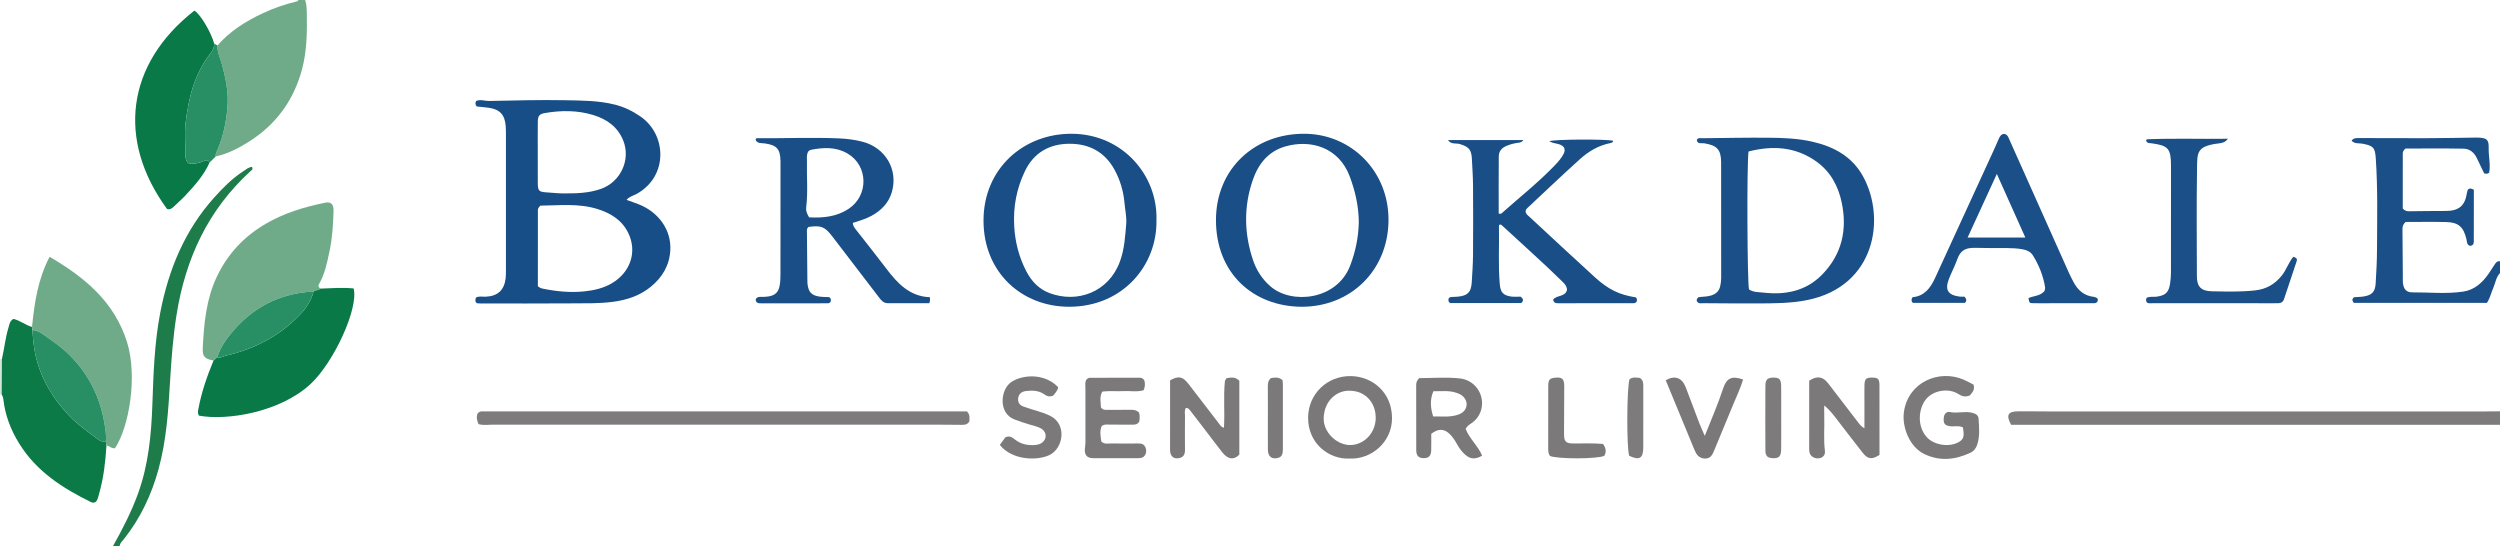 <?xml version="1.0" encoding="iso-8859-1"?>
<!-- Generator: Adobe Illustrator 27.0.0, SVG Export Plug-In . SVG Version: 6.00 Build 0)  -->
<svg version="1.1" id="Layer_1" xmlns="http://www.w3.org/2000/svg" xmlns:xlink="http://www.w3.org/1999/xlink" x="0px" y="0px"
	 viewBox="0 0 1483 324" style="enable-background:new 0 0 1483 324;" xml:space="preserve">
<g>
	<path style="fill:#6FAB89;" d="M181,0c0.865,2.534,0.958,5.162,1.006,7.806c0.209,11.462,0.051,22.886-3.045,34.053
		c-5.004,18.048-15.402,32.117-31.211,42.134c-6.159,3.902-12.617,7.225-19.821,8.826c-0.211-1.589,0.643-2.882,1.216-4.24
		c3.351-7.941,5.04-16.308,5.777-24.813c0.762-8.791-1.015-17.343-3.331-25.824c-0.985-3.609-2.838-7.058-2.597-10.969
		c7.308-8.401,16.512-14.185,26.432-18.901c6.723-3.196,13.756-5.6,21.008-7.338C176.669,0.678,176.814,0.253,177,0
		C178.333,0,179.667,0,181,0z"/>
	<path style="fill:#1B4F88;" d="M1483,162c-2.382,2.43-2.672,5.815-3.967,8.739c-1.266,2.861-1.872,6.008-3.783,8.921
		c-26.216,0-52.485,0-79.006,0c-0.208-0.381-0.615-0.908-0.788-1.503c-0.214-0.738,0.465-1.18,0.928-1.854
		c1.88-0.135,3.886-0.127,5.836-0.45c4.798-0.795,6.708-2.739,7.017-7.61c0.432-6.804,0.778-13.625,0.807-20.44
		c0.076-17.978,0.497-35.966-0.729-53.925c-0.44-6.447-1.524-7.439-7.981-8.655c-2.056-0.387-4.407,0.282-6.376-1.748
		c1.176-1.738,2.95-1.584,4.664-1.58c13.493,0.031,26.986,0.111,40.479,0.075c8.989-0.024,17.977-0.213,26.965-0.326
		c1-0.013,2-0.042,2.999-0.005c5.113,0.191,6.339,1.137,6.223,6.183c-0.114,4.946,1.209,9.885,0.3,14.607
		c-0.996,0.779-1.793,0.775-2.993,0.392c-1.379-2.868-2.883-5.976-4.369-9.094c-1.565-3.282-4.237-5.46-7.749-5.526
		c-11.618-0.219-23.242-0.083-34.504-0.083c-1.183,0.961-1.639,1.861-1.641,2.892c-0.022,11.122-0.014,22.244-0.014,32.682
		c1.814,1.968,3.395,1.627,4.852,1.62c6.827-0.033,13.655-0.216,20.481-0.168c8.061,0.057,11.572-3.233,12.667-10.409
		c0.124-0.811,0.432-1.594,0.621-2.268c0.66-0.545,1.298-0.716,1.972-0.553c0.455,0.11,0.878,0.357,1.575,0.653
		c0,10.274,0.021,20.565-0.023,30.855c-0.007,1.531-0.865,2.463-2.507,2.365c-1.734-0.788-1.517-2.439-1.851-3.854
		c-1.727-7.309-4.725-10.033-11.998-10.209c-8.14-0.197-16.289-0.045-24.099-0.045c-1.584,1.413-1.882,2.726-1.86,4.331
		c0.125,9.323,0.148,18.647,0.208,27.971c0.009,1.332-0.083,2.678,0.075,3.994c0.41,3.416,1.973,5.464,5.389,5.449
		c10.127-0.044,20.31,1.052,30.37-0.442c6.597-0.979,11.363-5.24,15.077-10.645c1.224-1.78,2.384-3.604,3.564-5.414
		c0.751-1.151,1.554-2.199,3.166-1.927C1483,157.333,1483,159.667,1483,162z"/>
	<path style="fill:#7D7B7B;" d="M1483,252c-96.735,0-193.47,0-290.011,0c-3.137-5.786-1.927-7.961,4.193-8.003
		c6.328-0.044,12.657,0.076,18.985,0.076c85.781,0.006,171.563,0.005,257.344,0.001c3.163,0,6.326-0.048,9.489-0.074
		C1483,246.667,1483,249.333,1483,252z"/>
	<path style="fill:#1E7C4A;" d="M67,324c5.744-10.292,11.16-20.715,15.12-31.879c5.973-16.841,7.63-34.277,8.258-51.966
		c0.648-18.271,1.198-36.566,4.67-54.617c4.925-25.609,14.537-48.99,32.204-68.584c5.134-5.694,10.537-11.134,17.019-15.34
		c1.611-1.045,3.105-2.439,5.186-2.609c0.859,1.397-0.182,1.905-0.842,2.507c-25.18,22.943-38.578,51.927-43.869,85.141
		c-2.071,12.999-3.068,26.086-3.84,39.2c-1.036,17.6-2.136,35.17-6.824,52.309c-4.172,15.254-10.752,29.254-20.617,41.667
		c-1.004,1.263-2.436,2.317-2.465,4.174C69.667,324,68.333,324,67,324z"/>
	<path style="fill:#D6E5DC;" d="M0.994,234.01l-0.497,0.005L0,234c0-7,0-14,0-21c0.376,0.008,0.752,0.017,1.129,0.025
		C1.084,220.02,1.039,227.015,0.994,234.01z"/>
	<path style="fill:#184E87;" d="M371.673,118.575c2.567,0.927,4.897,1.703,7.178,2.603c12.024,4.747,19.433,15.391,18.782,27.247
		c-0.494,8.998-4.732,16.116-11.63,21.729c-6.517,5.303-14.134,7.785-22.37,8.885c-8.284,1.107-16.602,0.848-24.902,0.92
		c-17.98,0.155-35.963,0.049-53.944,0.043c-0.656,0-1.312-0.073-1.863-0.106c-1.278-0.96-0.959-2.087-0.623-3.341
		c1.799-1.056,3.833-0.463,5.77-0.546c7.118-0.307,11.058-3.852,11.875-10.918c0.209-1.812,0.175-3.657,0.176-5.487
		c0.01-26.639,0.009-53.279,0.001-79.918c-0.001-1.663-0.016-3.332-0.147-4.988c-0.531-6.681-3.558-9.893-10.162-10.778
		c-2.437-0.327-4.89-0.536-7.054-0.768c-0.944-1.226-0.871-2.159-0.31-3.232c2.508-1.159,5.141,0.028,7.735-0.023
		c14.967-0.294,29.944-0.725,44.906-0.442c9.927,0.188,19.958,0.164,29.718,2.621c5.534,1.393,10.559,3.87,15.25,7.123
		c15.329,10.632,16.514,35.25-2.299,45.772C375.805,116.064,373.407,116.5,371.673,118.575z M319.063,169.803
		c1.352,1.078,2.163,1.265,2.98,1.431c8.179,1.67,16.449,2.477,24.755,1.585c5.601-0.601,11.119-1.826,16.104-4.757
		c11.13-6.546,15.237-18.771,9.729-29.962c-3.763-7.645-10.501-11.74-18.392-14.165c-11.212-3.445-22.655-2.052-33.687-1.946
		c-0.957,0.978-1.477,1.66-1.477,2.526C319.059,139.611,319.063,154.707,319.063,169.803z M319.007,90.574
		c0,5.993-0.035,11.987,0.011,17.98c0.036,4.761,0.636,5.302,5.522,5.581c2.98,0.17,5.955,0.551,8.935,0.58
		c7.809,0.075,15.638-0.036,23.107-2.705c11.526-4.118,17.613-17.138,13.202-28.436c-3.204-8.207-9.724-12.875-17.891-15.352
		c-9.414-2.856-19.008-2.819-28.624-1.164c-3.282,0.565-4.199,1.66-4.24,5.049C318.954,78.262,319.007,84.418,319.007,90.574z"/>
	<path style="fill:#1B4F88;" d="M1007.247,179.49c-1.241-1.138-0.826-2.116,0.176-3.154c2.499-0.442,5.17-0.24,7.756-1.095
		c2.796-0.924,4.564-2.512,5.226-5.405c0.374-1.633,0.597-3.252,0.596-4.931c-0.02-22.803,0.01-45.605-0.026-68.408
		c-0.013-7.741-2.373-10.282-10.12-11.506c-1.558-0.246-3.864,0.749-4.331-1.939c0.722-1.53,2.036-1.036,3.11-1.048
		c12.977-0.143,25.955-0.395,38.931-0.313c8.973,0.057,17.972,0.381,26.774,2.419c12.627,2.925,23.393,8.798,29.838,20.55
		c13.698,24.978,7.242,65.058-32.876,73.293c-9.825,2.017-19.829,2-29.803,2.038c-10.652,0.041-21.305-0.062-31.957-0.129
		C1009.406,179.857,1008.208,180.158,1007.247,179.49z M1037.236,89.861c-1.097,7.497-0.744,78.359,0.274,81.823
		c2.653,1.82,5.792,1.572,8.696,1.902c13.141,1.493,25.261-0.98,34.816-10.83c11.556-11.913,14.821-26.329,11.547-42.319
		c-2.063-10.078-6.746-18.753-15.347-24.801C1064.916,86.982,1051.45,86.241,1037.236,89.861z"/>
	<path style="fill:#194E87;" d="M505.918,132.234c0.033,1.852,1.051,2.998,1.96,4.165c5.927,7.612,11.986,15.124,17.792,22.826
		c6.672,8.851,13.964,16.629,25.909,17.077c0.204,1.773,0.204,1.773-0.311,3.558c-8.16,0-16.452,0.011-24.744-0.007
		c-2.482-0.005-3.836-1.792-5.155-3.508c-9.223-12.003-18.453-24.001-27.612-36.053c-4.384-5.768-6.601-6.744-14.098-5.682
		c-1.27,0.955-0.991,2.368-0.982,3.662c0.068,9.321,0.165,18.643,0.26,27.964c0.008,0.832,0.013,1.67,0.116,2.494
		c0.562,4.515,2.406,6.513,6.909,7.179c2.097,0.31,4.246,0.263,6.027,0.359c1.208,1.128,1.035,2.043,0.577,3.052
		c-0.441,0.208-0.88,0.596-1.319,0.597c-13.152,0.02-26.303-0.021-39.455,0.017c-1.81,0.005-3.375,0.003-3.522-2.26
		c0.559-1.381,1.629-1.572,2.884-1.565c1.496,0.009,3.014,0.017,4.484-0.218c4.235-0.675,6.147-2.468,6.892-6.676
		c0.373-2.111,0.441-4.298,0.443-6.451c0.03-21.977,0.018-43.954,0.018-65.931c0-0.5,0.012-0.999-0.003-1.499
		c-0.219-6.941-2.147-9.147-9.002-10.22c-1.147-0.18-2.336-0.111-3.475-0.321c-0.611-0.113-1.225-0.495-1.709-0.907
		c-0.334-0.285-0.447-0.829-0.611-1.161c0.294-0.325,0.498-0.745,0.697-0.743c16.306,0.159,32.614-0.58,48.916,0.111
		c4.651,0.197,9.282,0.802,13.796,1.967c13.738,3.545,21.362,16.716,17.408,30.003c-1.917,6.44-6.293,10.798-12.035,13.97
		C513.474,129.965,509.612,130.978,505.918,132.234z M479.974,128.935c8.265,0.435,16.286-0.354,23.351-5.001
		c12.109-7.965,11.752-25.67-0.564-32.87c-6.862-4.012-14.253-3.67-21.705-2.197c-0.604,0.12-1.132,0.627-1.469,0.822
		c-1.253,1.906-0.882,3.778-0.918,5.579c-0.187,9.278,0.691,18.569-0.447,27.838C477.999,124.935,478.612,126.704,479.974,128.935z"
		/>
	<path style="fill:#194E87;" d="M970.418,176.405c0.314,0.56,0.579,0.833,0.607,1.129c0.045,0.475-0.066,0.965-0.096,1.281
		c-0.616,0.959-1.424,1.052-2.272,1.052c-10.161,0.002-20.321,0.005-30.482,0.006c-4.497,0.001-8.995-0.03-13.492,0.016
		c-1.603,0.016-3.017-0.08-3.353-2.162c2.099-2.805,7.087-1.448,8.206-5.709c0.025-1.915-1.055-3.332-2.392-4.648
		c-11.863-11.672-24.355-22.669-36.542-33.993c-0.193-0.179-0.607-0.121-0.928-0.176c-0.697,0.42-0.501,1.134-0.49,1.731
		c0.198,11.145-0.474,22.299,0.46,33.437c0.415,4.945,1.894,6.837,6.796,7.539c1.943,0.278,3.96,0.046,5.507,0.046
		c1.78,1.314,1.977,2.405,0.474,3.81c-14.013,0-28.277,0-42.318,0c-1.144-0.978-1.063-1.918-0.629-3.013
		c0.37-0.172,0.796-0.511,1.25-0.555c1.323-0.128,2.663-0.077,3.985-0.206c5.934-0.582,7.953-2.584,8.322-8.462
		c0.343-5.473,0.722-10.953,0.766-16.433c0.109-13.653,0.101-27.308,0.003-40.961c-0.038-5.309-0.414-10.617-0.685-15.923
		c-0.282-5.528-1.791-7.056-7.066-8.751c-2.238-0.719-5.12,0.47-7.132-2.38c15.114,0,29.839,0,44.748,0
		c-1.041,1.57-2.588,1.537-3.97,1.742c-2.156,0.321-4.209,0.945-6.203,1.789c-2.693,1.139-4.402,3.177-4.427,6.097
		c-0.094,11.302-0.038,22.606-0.038,34.049c0.706-0.031,1.325,0.136,1.587-0.098c10.677-9.516,21.932-18.393,31.854-28.746
		c1.963-2.048,3.809-4.187,5.116-6.729c0.638-1.24,0.776-2.528,0.153-3.762c-2.178-2.715-5.912-1.802-8.689-3.682
		c3.856-1.157,33.459-1.271,37.87-0.246c-0.117,1.053-0.913,1.239-1.75,1.406c-6.887,1.378-12.781,4.846-17.871,9.431
		c-10.508,9.466-20.739,19.239-31.077,28.895c-0.607,0.567-1.18,1.186-1.242,2.226c0.115,1.57,1.482,2.424,2.542,3.407
		c12.806,11.88,25.595,23.781,38.5,35.554C954.109,171.795,960.648,174.887,970.418,176.405z"/>
	<path style="fill:#6FAB89;" d="M126.662,213.888c-5.275-1.049-6.658-2.301-6.386-7.593c0.739-14.419,2.022-28.782,8.329-42.111
		c6.369-13.459,16.07-23.862,28.913-31.372c11.011-6.439,23.016-10.077,35.418-12.568c3.394-0.682,5.057,0.893,4.927,4.959
		c-0.255,7.95-0.695,15.901-2.361,23.715c-1.447,6.789-2.769,13.618-6.335,19.74c-0.578,0.992-0.051,1.922,0.902,2.54
		c-1.053,1.296-2.942,0.673-4.08,1.776c-2.791,0.057-5.516,0.362-8.304,0.827c-15.809,2.637-28.739,10.218-39.107,22.213
		c-4.074,4.713-7.831,9.762-9.672,15.902C128.157,212.574,127.41,213.231,126.662,213.888z"/>
	<path style="fill:#194E87;" d="M686.01,130.692c0.449,26.791-20.013,51.205-51.645,51.278
		c-28.307,0.065-51.001-20.46-50.945-51.218c0.056-30.88,23.849-51.485,52.214-51.403C666.13,79.436,686.886,104.25,686.01,130.692z
		 M668.104,132.4c0.206-4.028-0.696-7.954-1.046-11.926c-0.62-7.036-2.565-13.688-5.988-19.907
		c-5.804-10.545-15.122-15.333-26.708-15.286c-11.891,0.049-21.159,5.288-26.439,16.368c-4.873,10.226-6.934,21.003-6.305,32.362
		c0.533,9.626,2.86,18.712,7.348,27.206c3.041,5.755,7.42,10.326,13.612,12.645c16.472,6.168,34.923-0.501,41.666-18.46
		C667.038,147.956,667.463,140.171,668.104,132.4z"/>
	<path style="fill:#097947;" d="M185.989,172.974c1.137-1.103,3.026-0.48,4.08-1.776c6.604-0.233,13.211-0.762,19.714-0.086
		c3.028,11.909-11.828,43.907-25.515,56.641c-18.11,16.849-49.658,21.886-66.201,18.818c-1.035-1.368-0.602-2.785-0.325-4.285
		c1.816-9.834,5.118-19.192,8.92-28.397c0.747-0.657,1.495-1.314,2.242-1.971c1.913,0.605,3.538-0.584,5.246-0.986
		c17.318-4.084,32.522-11.996,44.663-25.256C182.172,182.007,184.715,177.839,185.989,172.974z"/>
	<path style="fill:#194E87;" d="M772.102,181.977c-28.858-0.23-50.902-19.977-50.789-51.635
		c0.108-30.389,23.157-51.344,52.903-50.993c27.593,0.326,50.088,22.548,49.432,52.271
		C823.01,160.542,801.298,181.961,772.102,181.977z M806.045,131.579c-0.112-9.45-2.156-18.275-5.385-26.917
		c-6.477-17.338-23.228-22.12-38.265-17.779c-10.173,2.938-16.021,10.513-19.279,20.004c-5.403,15.739-5.115,31.68,0.175,47.403
		c2.024,6.014,5.453,11.35,10.371,15.613c12.499,10.834,39.35,8.208,47.227-12.263C804.139,149.191,805.886,140.441,806.045,131.579
		z"/>
	<path style="fill:#097947;" d="M124.309,96.446c-3.39,7.569-8.857,13.622-14.412,19.589c-2.151,2.311-4.573,4.369-6.849,6.566
		c-1.13,1.091-2.31,1.937-3.991,1.34C69.216,83.102,74.824,37.92,115.322,6.294c3.527,2.14,9.632,12.299,11.758,19.565
		c0.08,2.269-0.887,4.086-2.255,5.838c-9.407,12.045-12.948,26.291-14.7,41.021c-0.739,6.211-0.095,12.583-0.151,18.881
		c-0.018,2.062,0.255,3.933,1.869,5.248c3.311,0.605,6.328-0.105,9.228-1.393C122.507,94.815,123.614,94.855,124.309,96.446z"/>
	<path style="fill:#0B7A47;" d="M0.994,234.01c0.045-6.995,0.09-13.99,0.134-20.985c1.453-6.207,2.021-12.598,3.909-18.717
		c0.573-1.857,0.683-3.934,2.939-5.136c3.854,0.878,7.088,3.673,11.016,4.783c0.059,0.624,0.118,1.247,0.178,1.871
		c0.439,4.87,0.76,9.749,1.83,14.545c3.126,14.015,10.165,25.817,19.969,36.175c4.462,4.714,9.685,8.444,14.806,12.302
		c2.027,1.527,4.092,3.454,7.015,3.265c0.121,0.691,0.241,1.382,0.362,2.073c-0.563,9.442-1.618,18.813-4.167,27.957
		c-0.528,1.895-0.819,3.899-2.007,5.453c-0.99,0.734-2.044,0.719-2.934,0.283c-16.863-8.275-32.391-18.211-42.59-34.672
		c-5.036-8.127-8.447-16.85-9.478-26.415C1.866,235.764,1.519,234.867,0.994,234.01z"/>
	<path style="fill:#6FAB89;" d="M63.152,264.185c-0.121-0.691-0.241-1.382-0.362-2.073c0.377-3.301-0.136-6.486-0.644-9.775
		c-2.515-16.28-9.32-30.243-21.066-41.869c-3.782-3.743-8.029-6.881-12.324-9.861c-2.86-1.985-5.685-4.64-9.587-4.781
		c-0.059-0.624-0.118-1.247-0.178-1.871c1.434-14.123,3.367-28.115,10.451-41.619c21.043,12.299,38.435,26.809,45.903,50.582
		c6.323,20.127,1.311,50.296-7.127,62.962C66.228,266.25,64.924,264.505,63.152,264.185z"/>
	<path style="fill:#1B4F88;" d="M1165.281,175.971c1.574,1.673,1.235,2.689,0.36,3.692c-10.401,0-20.825,0-30.985,0
		c-1.005-1.207-0.962-2.112-0.099-3.375c6.921-0.58,10.596-5.401,13.362-11.455c10.962-23.99,22.013-47.939,33.022-71.907
		c1.592-3.466,3.19-6.932,4.673-10.445c0.689-1.633,1.456-2.989,3.383-3.049c1.813,0.372,2.269,1.815,2.885,3.197
		c11.761,26.357,23.54,52.705,35.333,79.048c0.813,1.816,1.736,3.585,2.646,5.355c2.587,5.027,6.355,8.46,12.236,9.07
		c0.62,0.064,1.239,0.368,1.801,0.668c0.254,0.136,0.367,0.536,0.561,0.843c-0.065,2.473-1.869,2.265-3.539,2.265
		c-8.324,0-16.649,0-24.973,0c-3.33,0-6.661,0.057-9.989-0.021c-2.138-0.05-2.135-0.139-2.679-3.017
		c3.049-1.431,6.933-1.104,9.514-4.215c0.107-0.599,0.482-1.446,0.359-2.213c-1.092-6.797-3.626-13.087-7.227-18.906
		c-1.458-2.356-3.966-3.286-6.751-3.742c-5.469-0.894-10.954-0.48-16.433-0.59c-3.826-0.077-7.653-0.125-11.48-0.157
		c-5.612-0.046-8.429,1.74-10.247,6.879c-1.389,3.928-3.356,7.593-4.867,11.453c-2.584,6.603-0.687,9.703,6.35,10.603
		C1163.467,176.077,1164.464,175.971,1165.281,175.971z M1167.184,140.914c11.832,0,22.754,0,34.251,0
		c-5.639-12.586-11.102-24.781-16.906-37.736C1178.635,116.003,1173.069,128.111,1167.184,140.914z"/>
	<path style="fill:#7D7B7B;" d="M283.89,251.617c-1.16-2.425-1.344-4.474-0.543-6.429c0.77-0.743,1.484-1.152,2.362-1.152
		c96.116-0.004,192.231-0.003,287.874-0.003c2.143,2.203,1.375,4.238,1.461,5.891c-1.284,2.22-3.181,2.097-5.013,2.09
		c-3.833-0.014-7.665-0.086-11.498-0.087c-88.664-0.005-177.328,0.002-265.992-0.033
		C289.741,251.893,286.902,252.429,283.89,251.617z"/>
	<path style="fill:#1B4F88;" d="M1360.349,152.329c1.667,0.518,2.562,1.046,2.036,2.615c-2.532,7.543-5.017,15.102-7.56,22.641
		c-0.461,1.366-1.491,2.185-2.988,2.26c-0.831,0.041-1.665,0.032-2.497,0.032c-24.146,0.001-48.291,0.003-72.437-0.005
		c-1.142,0-2.322,0.172-3.18-0.272c-0.996-1.11-0.738-2.008-0.355-2.914c1.986-1.015,4.035-0.424,5.979-0.704
		c5.297-0.765,7.214-2.578,7.959-7.91c0.298-2.131,0.498-4.295,0.502-6.445c0.036-20.982,0.022-41.963,0.022-62.945
		c0-0.167,0.001-0.333,0-0.5c-0.034-10.021-1.594-11.826-11.431-13.167c-1.289-0.176-2.746,0.075-3.33-1.569
		c0.057-0.156,0.097-0.322,0.177-0.466c0.073-0.133,0.184-0.345,0.285-0.349c15.875-0.675,31.75-0.095,48.073-0.328
		c-1.6,2.212-3.514,2.535-5.488,2.772c-13.148,1.579-12.691,5.439-12.84,14.828c-0.338,21.306-0.134,42.621-0.089,63.932
		c0.013,6.192,2.5,8.825,8.778,8.951c8.639,0.172,17.271,0.447,25.919-0.543c6.567-0.751,11.539-3.679,15.603-8.705
		C1356.216,160.163,1357.487,155.915,1360.349,152.329z"/>
	<path style="fill:#288E64;" d="M124.309,96.446c-0.695-1.591-1.802-1.631-3.239-0.992c-2.9,1.289-5.916,1.998-9.228,1.393
		c-1.614-1.315-1.887-3.186-1.869-5.248c0.055-6.298-0.588-12.67,0.151-18.881c1.753-14.73,5.293-28.976,14.7-41.021
		c1.368-1.752,2.336-3.57,2.255-5.838c0.638,0.372,1.276,0.743,1.915,1.115c-0.241,3.911,1.612,7.36,2.597,10.969
		c2.315,8.481,4.092,17.034,3.331,25.824c-0.737,8.505-2.425,16.872-5.777,24.813c-0.573,1.357-1.427,2.651-1.216,4.24
		C126.723,94.028,125.516,95.237,124.309,96.446z"/>
	<path style="fill:#7B7979;" d="M1105.987,254.088c0-5.584,0-10.688,0-15.792c0-3.33-0.076-6.663,0.023-9.99
		c0.106-3.57,1.002-4.342,4.57-4.317c3.464,0.024,4.3,0.782,4.314,4.544c0.051,13.807,0.02,27.615,0.02,41.315
		c-4.425,2.852-6.88,2.63-9.928-1.22c-5.364-6.773-10.565-13.675-15.849-20.511c-2.014-2.605-4.067-5.179-6.998-7.628
		c0,2.001-0.057,4.004,0.01,6.002c0.236,6.97-0.501,13.953,0.389,20.92c0.248,1.939-0.579,3.607-2.637,4.263
		c-2.313,0.737-5.092-0.304-6.063-2.172c-0.473-0.911-0.628-1.863-0.627-2.886c0.015-13.633,0.01-27.266,0.01-40.764
		c4.612-3.096,8.076-2.579,11.279,1.58c5.877,7.633,11.72,15.293,17.599,22.924C1103.084,251.635,1104.04,252.983,1105.987,254.088z
		"/>
	<path style="fill:#7B7979;" d="M726.06,253.739c0.562-9.377-0.394-18.517,0.559-27.607c0.062-0.592,0.623-1.131,1.039-1.844
		c2.437-0.229,4.888-1.046,7.512,1.582c0,14.109,0,28.694,0,43.804c-3.157,3.256-6.679,3.028-10.154-1.39
		c-3.694-4.696-7.261-9.492-10.891-14.237c-2.622-3.428-5.245-6.855-7.897-10.259c-0.693-0.89-1.358-1.916-2.755-1.819
		c-1.009,1.589-0.517,3.277-0.532,4.87c-0.062,6.654-0.074,13.309-0.001,19.962c0.027,2.45-0.688,4.261-3.223,4.896
		c-3.421,0.857-5.618-0.967-5.636-4.806c-0.044-8.983,0.001-17.966,0.007-26.949c0.003-4.807,0.001-9.614,0.001-14.299
		c4.806-2.826,7.455-2.368,10.786,1.922c6.105,7.864,12.143,15.781,18.211,23.673C723.776,252.137,724.275,253.247,726.06,253.739z"
		/>
	<path style="fill:#7A7879;" d="M800.549,272.011c-11.862,0.651-24.734-8.695-24.584-24.384
		c0.133-13.849,11.207-24.716,25.34-24.525c12.518,0.169,24.386,9.376,24.438,24.892
		C825.793,262.483,813.215,272.642,800.549,272.011z M800.655,231.792c-7.28-0.336-15.114,5.533-15.449,16.212
		c-0.263,8.37,7.733,16.1,15.91,15.984c8.234-0.118,14.982-7.41,14.957-16.164C816.047,238.478,809.614,231.789,800.655,231.792z"/>
	<path style="fill:#7A7879;" d="M869.413,254.39c2.27,5.913,7.416,10.112,9.788,15.94c-4.202,2.278-6.943,2.11-10.091-0.652
		c-1.889-1.657-3.376-3.648-4.604-5.858c-1.292-2.325-2.703-4.605-4.643-6.455c-3.318-3.162-6.87-3.205-10.852-0.001
		c0,3.077,0.069,6.398-0.019,9.714c-0.089,3.355-1.422,4.692-4.419,4.697c-2.97,0.005-4.439-1.367-4.457-4.691
		c-0.068-12.824-0.017-25.648-0.04-38.472c-0.003-1.576,0.337-2.955,1.814-4.314c7.83,0,16.022-0.684,24.049,0.174
		c9.884,1.057,15.599,11.116,12.278,19.88c-1.045,2.759-2.779,4.894-5.146,6.553C871.849,251.763,870.479,252.428,869.413,254.39z
		 M850.157,247.039c5.543-0.093,10.691,0.656,15.577-1.358c4.831-1.991,5.726-7.43,1.871-10.765c-1.141-0.986-2.494-1.54-3.929-2
		c-4.357-1.398-8.781-0.782-13.401-0.842C848.195,237.027,848.474,241.767,850.157,247.039z"/>
	<path style="fill:#7B7979;" d="M1164.351,253.451c-3.601-1.598-7.644,0.721-10.678-1.857c-0.881-1.338-0.718-2.696-0.594-4.002
		c0.209-2.189,1.758-3.62,3.68-3.183c4.277,0.973,8.526-0.623,12.804,0.382c2.243,0.527,3.992,1.352,4.125,3.577
		c0.307,5.128,0.855,10.315-0.791,15.355c-0.697,2.135-1.929,3.856-4.028,4.833c-8.992,4.185-17.953,5.243-27.328,0.8
		c-8.715-4.131-13.496-16.066-12.105-25.245c2.66-17.558,20.843-25.094,35.273-18.956c2.114,0.899,4.121,2.049,6,2.994
		c0.93,3.064-0.79,4.714-2.139,6.364c-2.571,1.214-4.795,0.593-6.795-0.735c-5.749-3.816-15.39-2.401-19.745,3.649
		c-4.039,5.611-4.778,15.405,0.835,21.795c4.353,4.956,13.742,6.295,19.331,2.869
		C1164.859,260.461,1165.346,258.629,1164.351,253.451z"/>
	<path style="fill:#7C797A;" d="M644.32,225.369c0.62-0.722,1.27-1.272,2.154-1.273c9.979-0.021,19.957-0.025,29.936-0.018
		c0.881,0.001,1.56,0.49,2.291,1.337c0.644,1.715,0.689,3.63-0.264,6.047c-3.812,1.213-7.978,0.319-12.042,0.537
		c-4.125,0.222-8.281-0.289-12.523,0.326c-1.811,3.218-0.836,6.476-0.793,9.378c1.164,1.55,2.536,1.447,3.86,1.446
		c4.489-0.004,8.978,0.015,13.466-0.057c1.874-0.03,3.656,0.044,5.275,1.648c0.546,1.734,0.434,3.671,0.112,5.378
		c-1.208,1.971-2.938,1.797-4.594,1.796c-4.325-0.003-8.651-0.011-12.976-0.039c-1.481-0.009-2.997-0.345-4.628,0.786
		c-1.425,2.935-0.686,6.159-0.314,9.208c1.859,1.827,3.965,1.159,5.887,1.187c5.488,0.081,10.978,0.061,16.466,0.014
		c1.896-0.016,3.231,0.735,3.9,2.48c0.626,1.635,0.562,3.281-0.522,4.738c-1.138,1.531-2.819,1.512-4.515,1.507
		c-7.986-0.022-15.972-0.01-23.958-0.01c-1.987,0-4.02,0.251-5.858-1.182c-2.044-2.375-0.784-5.262-0.798-7.975
		c-0.055-10.648-0.041-21.296-0.004-31.944C643.885,228.883,643.507,227.023,644.32,225.369z"/>
	<path style="fill:#7B7979;" d="M593.096,263.932c1.249-1.72,2.313-3.186,3.253-4.48c2.4-1.179,3.982-0.113,5.621,1.203
		c3.555,2.855,7.732,3.685,12.174,3.306c2.224-0.19,4.263-0.989,5.474-2.999c1.422-2.359,0.513-5.342-2.082-6.799
		c-2.03-1.14-4.327-1.598-6.55-2.256c-3.164-0.937-6.312-1.968-9.385-3.168c-9.53-3.72-8.256-17.997-1.427-22.311
		c6.862-4.335,19.54-5.036,27.462,3.184c0.048,1.222-0.661,2.168-1.309,3.105c-0.557,0.806-1.245,1.522-1.674,2.036
		c-2.066,0.72-3.546,0.35-5.012-0.726c-3.305-2.423-7.132-2.53-10.983-2.082c-2.824,0.329-4.406,1.902-4.693,4.34
		c-0.301,2.554,1.018,4.14,3.277,4.939c2.802,0.991,5.651,1.855,8.5,2.704c2.54,0.757,5.009,1.617,7.394,2.833
		c9.964,5.081,7.577,19.232-0.592,23.166C615.416,273.359,600.504,273.197,593.096,263.932z"/>
	<path style="fill:#7A7879;" d="M1033.991,225.123c-1.528,5.219-3.941,10.103-5.986,15.121c-3.627,8.899-7.33,17.768-11.015,26.643
		c-1.101,2.651-2.156,5.337-5.84,5.115c-3.34-0.202-4.845-2.339-5.99-5.133c-5.649-13.786-11.363-27.545-17.046-41.293
		c5.352-3.109,9.609-1.621,11.856,4.165c2.757,7.1,5.364,14.259,8.091,21.372c0.873,2.276,1.922,4.484,3.209,7.459
		c3.978-9.914,7.848-18.96,10.962-28.323C1024.26,224.149,1027.498,222.812,1033.991,225.123z"/>
	<path style="fill:#7C797A;" d="M950.933,263.355c1.876,2.654,2,4.818,0.716,7.059c-4.201,1.935-27.936,1.963-32.268,0.028
		c-0.954-1.45-0.987-3.095-0.985-4.771c0.015-12.147-0.018-24.294,0.023-36.441c0.013-3.896,0.782-4.822,3.82-5.157
		c4.457-0.491,5.683,0.604,5.668,5.137c-0.029,9.314-0.076,18.629-0.118,27.943c-0.022,4.851,0.945,5.894,5.766,5.918
		C939.345,263.101,945.142,262.821,950.933,263.355z"/>
	<path style="fill:#7D7B7B;" d="M1056.607,247.514c0,6.33,0.077,12.661-0.027,18.989c-0.069,4.226-1.269,5.406-4.822,5.289
		c-3.235-0.107-4.501-1.211-4.52-4.588c-0.075-12.826-0.074-25.653-0.002-38.479c0.02-3.63,1.322-4.738,4.881-4.741
		c3.42-0.003,4.428,1.039,4.473,5.039C1056.658,235.187,1056.607,241.351,1056.607,247.514z"/>
	<path style="fill:#7D7B7B;" d="M966.447,270.389c-1.616-4.614-1.461-41.106,0.211-45.425c1.895-1.473,4.05-0.99,6.148-0.763
		c2.228,1.458,1.99,3.682,1.99,5.835c-0.004,11.806,0.01,23.612-0.006,35.417C974.779,271.91,972.504,273.243,966.447,270.389z"/>
	<path style="fill:#7B7979;" d="M760.809,225.501c0.072,0.901,0.194,1.713,0.194,2.525c0.012,12.806,0.027,25.613-0.002,38.419
		c-0.008,3.479-0.883,4.773-3.283,5.277c-3.464,0.728-5.571-1.008-5.605-4.934c-0.074-8.481-0.001-16.964,0.002-25.445
		c0.002-3.822,0.01-7.645-0.04-11.467c-0.026-2.024-0.048-4.009,1.889-5.628C756.06,223.986,758.339,223.412,760.809,225.501z"/>
	<path style="fill:#288E64;" d="M185.989,172.974c-1.274,4.865-3.817,9.033-7.176,12.701
		c-12.141,13.259-27.345,21.172-44.663,25.256c-1.707,0.403-3.332,1.591-5.246,0.986c1.841-6.14,5.599-11.189,9.672-15.902
		c10.368-11.995,23.299-19.576,39.107-22.213C180.473,173.337,183.198,173.031,185.989,172.974z"/>
	<path style="fill:#288E64;" d="M19.17,195.825c3.902,0.141,6.727,2.796,9.587,4.781c4.294,2.98,8.541,6.118,12.324,9.861
		c11.746,11.626,18.552,25.589,21.066,41.869c0.508,3.29,1.021,6.474,0.644,9.775c-2.924,0.189-4.988-1.737-7.015-3.265
		c-5.121-3.859-10.344-7.588-14.806-12.302C31.165,236.187,24.126,224.385,21,210.37C19.93,205.574,19.609,200.695,19.17,195.825z"
		/>
</g>
</svg>
